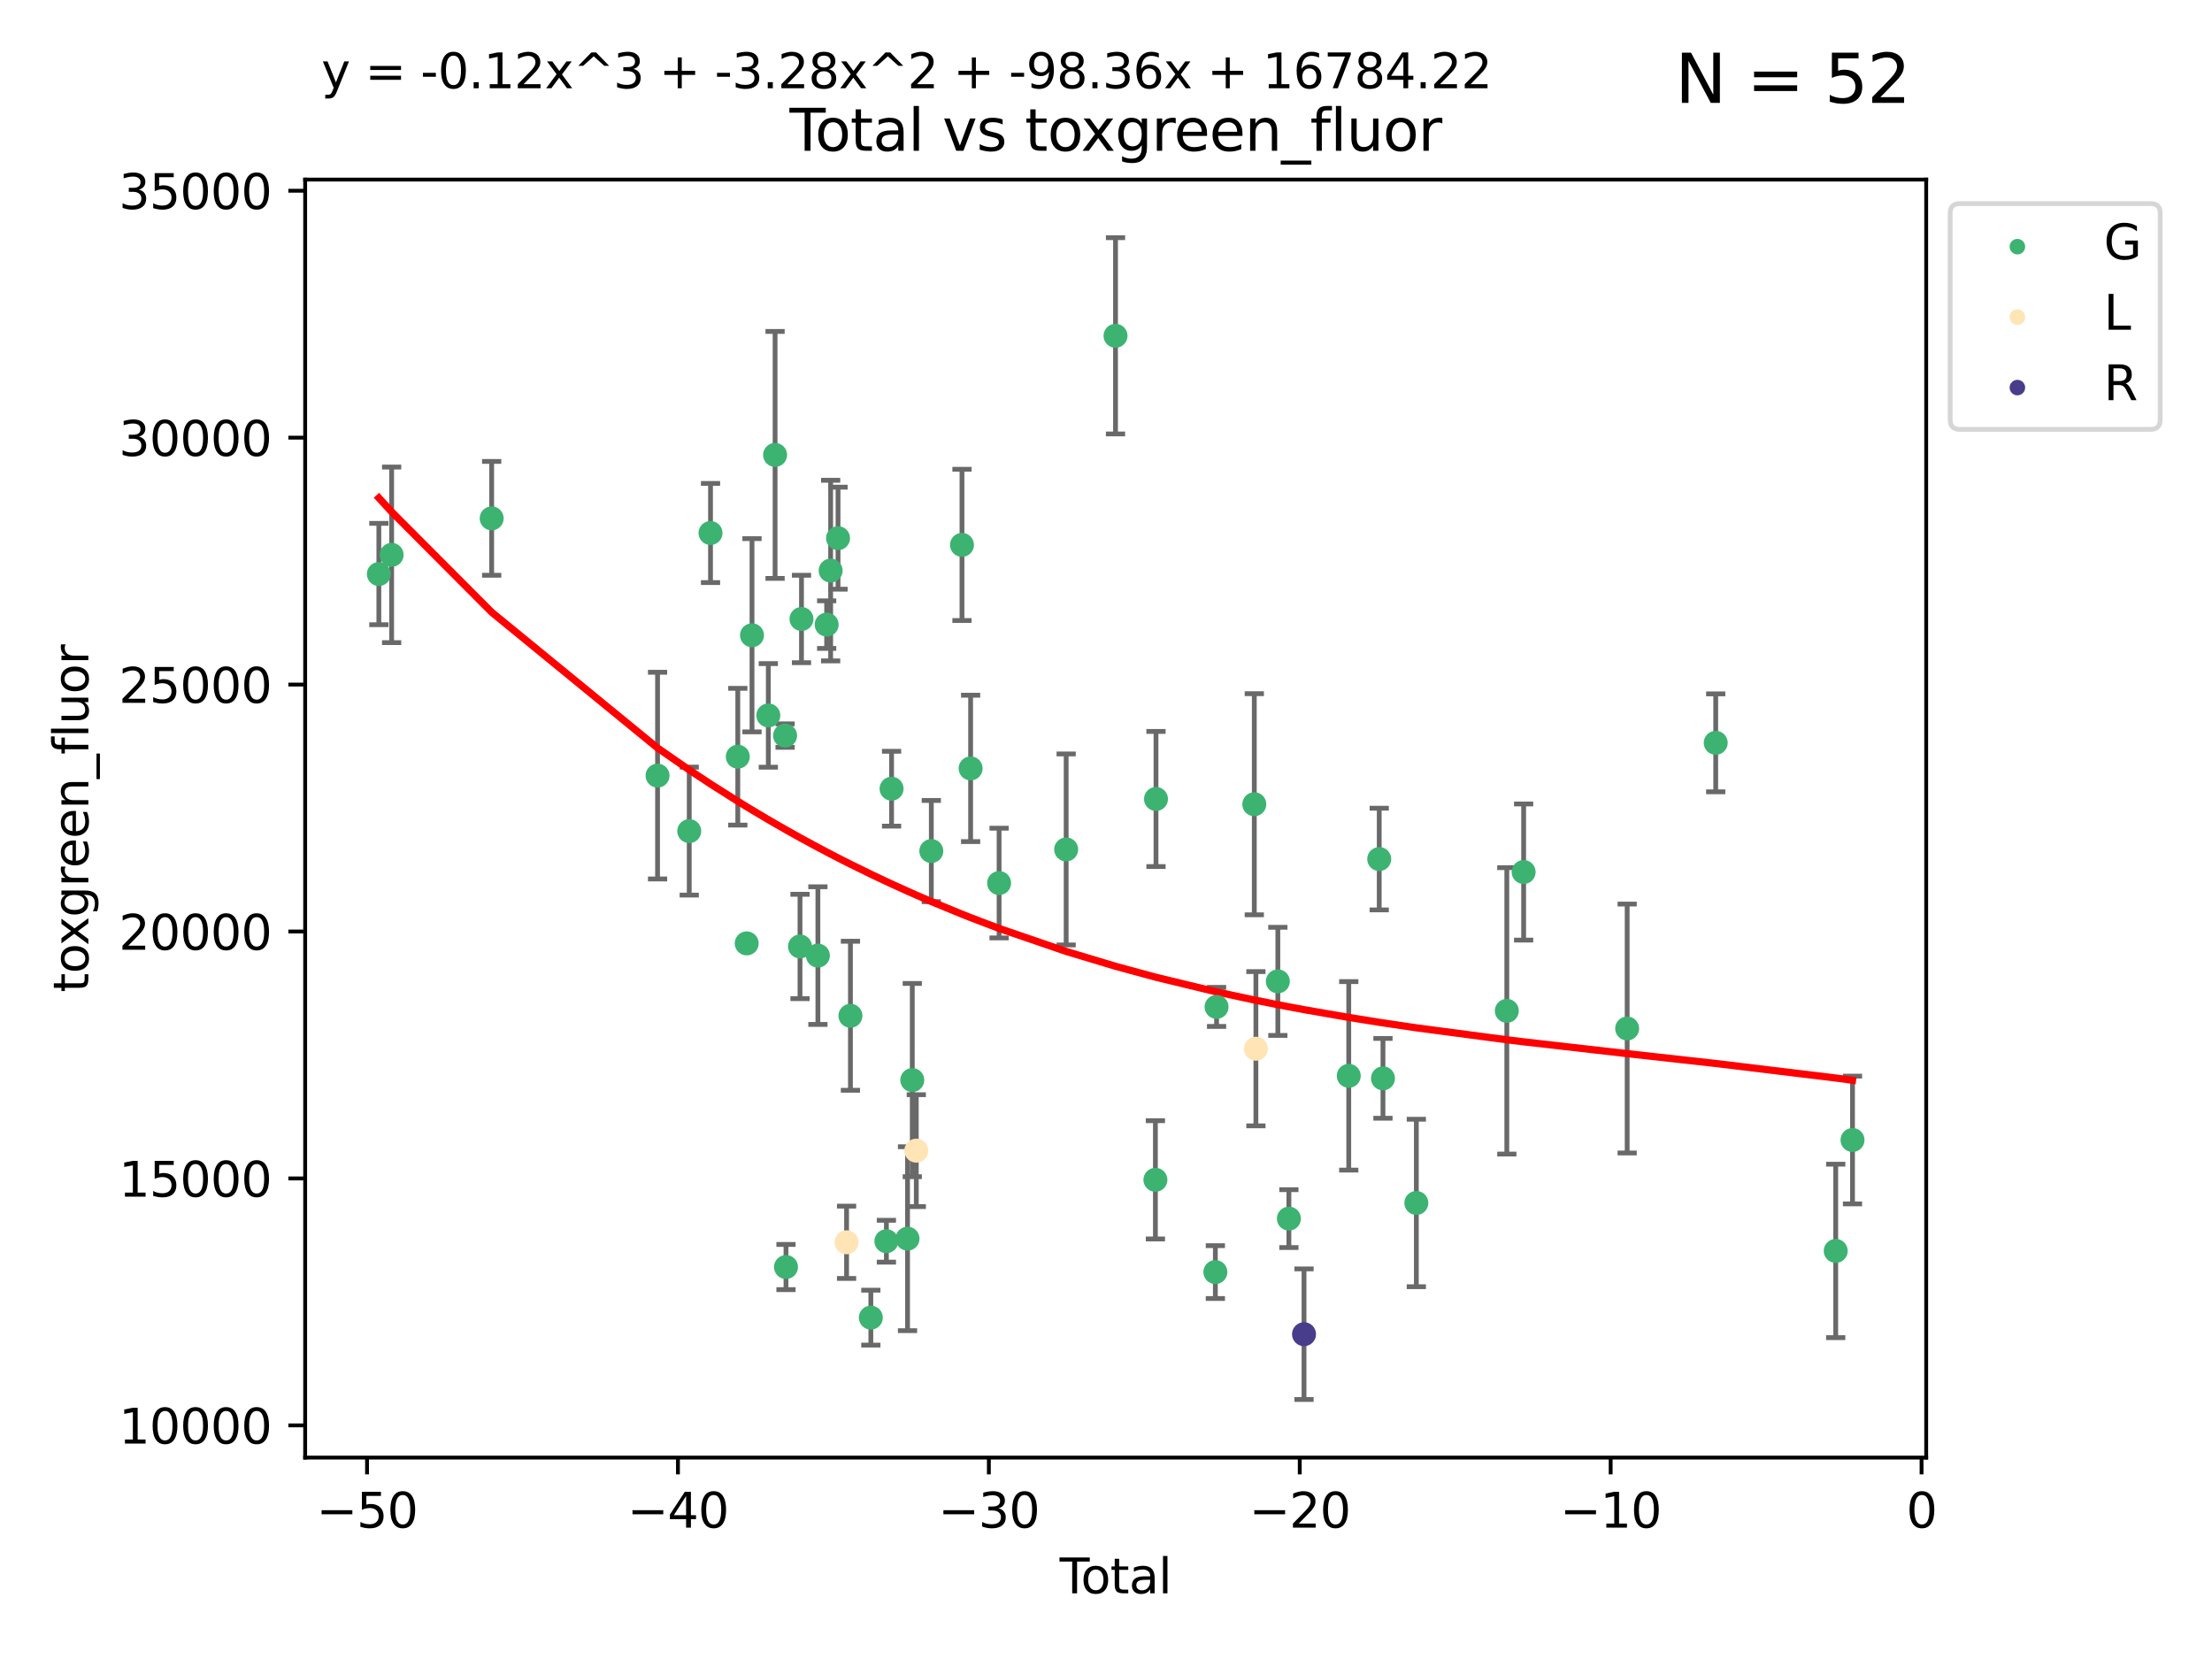 <?xml version="1.0" encoding="utf-8" standalone="no"?>
<!DOCTYPE svg PUBLIC "-//W3C//DTD SVG 1.1//EN"
  "http://www.w3.org/Graphics/SVG/1.1/DTD/svg11.dtd">
<svg xmlns:xlink="http://www.w3.org/1999/xlink" width="460.8pt" height="345.6pt" viewBox="0 0 460.8 345.6" xmlns="http://www.w3.org/2000/svg" version="1.1">
 <defs>
  <style type="text/css">*{stroke-linejoin: round; stroke-linecap: butt}</style>
 </defs>
 <g id="figure_1">
  <g id="patch_1">
   <path d="M 0 345.6 
L 460.8 345.6 
L 460.8 0 
L 0 0 
z
" style="fill: #ffffff"/>
  </g>
  <g id="axes_1">
   <g id="patch_2">
    <path d="M 63.571 303.64 
L 401.26 303.64 
L 401.26 37.411 
L 63.571 37.411 
z
" style="fill: #ffffff"/>
   </g>
   <g id="PathCollection_1">
    <defs>
     <path id="mcf2a136525" d="M 0 1.118 
C 0.297 1.118 0.581 1 0.791 0.791 
C 1 0.581 1.118 0.297 1.118 0 
C 1.118 -0.297 1 -0.581 0.791 -0.791 
C 0.581 -1 0.297 -1.118 0 -1.118 
C -0.297 -1.118 -0.581 -1 -0.791 -0.791 
C -1 -0.581 -1.118 -0.297 -1.118 0 
C -1.118 0.297 -1 0.581 -0.791 0.791 
C -0.581 1 -0.297 1.118 0 1.118 
z
" style="stroke: #3cb371"/>
    </defs>
    <g clip-path="url(#paa5bc986c0)">
     <use xlink:href="#mcf2a136525" x="78.921" y="119.581" style="fill: #3cb371; stroke: #3cb371"/>
     <use xlink:href="#mcf2a136525" x="81.585" y="115.586" style="fill: #3cb371; stroke: #3cb371"/>
     <use xlink:href="#mcf2a136525" x="102.426" y="107.983" style="fill: #3cb371; stroke: #3cb371"/>
     <use xlink:href="#mcf2a136525" x="136.981" y="161.575" style="fill: #3cb371; stroke: #3cb371"/>
     <use xlink:href="#mcf2a136525" x="143.58" y="173.135" style="fill: #3cb371; stroke: #3cb371"/>
     <use xlink:href="#mcf2a136525" x="148.013" y="111.033" style="fill: #3cb371; stroke: #3cb371"/>
     <use xlink:href="#mcf2a136525" x="153.697" y="157.634" style="fill: #3cb371; stroke: #3cb371"/>
     <use xlink:href="#mcf2a136525" x="155.551" y="196.525" style="fill: #3cb371; stroke: #3cb371"/>
     <use xlink:href="#mcf2a136525" x="156.656" y="132.337" style="fill: #3cb371; stroke: #3cb371"/>
     <use xlink:href="#mcf2a136525" x="160.055" y="149.032" style="fill: #3cb371; stroke: #3cb371"/>
     <use xlink:href="#mcf2a136525" x="161.465" y="94.768" style="fill: #3cb371; stroke: #3cb371"/>
     <use xlink:href="#mcf2a136525" x="163.55" y="153.236" style="fill: #3cb371; stroke: #3cb371"/>
     <use xlink:href="#mcf2a136525" x="163.736" y="263.946" style="fill: #3cb371; stroke: #3cb371"/>
     <use xlink:href="#mcf2a136525" x="166.655" y="197.166" style="fill: #3cb371; stroke: #3cb371"/>
     <use xlink:href="#mcf2a136525" x="166.964" y="128.945" style="fill: #3cb371; stroke: #3cb371"/>
     <use xlink:href="#mcf2a136525" x="170.383" y="199.067" style="fill: #3cb371; stroke: #3cb371"/>
     <use xlink:href="#mcf2a136525" x="172.208" y="130.116" style="fill: #3cb371; stroke: #3cb371"/>
     <use xlink:href="#mcf2a136525" x="173.039" y="118.861" style="fill: #3cb371; stroke: #3cb371"/>
     <use xlink:href="#mcf2a136525" x="174.578" y="112.111" style="fill: #3cb371; stroke: #3cb371"/>
     <use xlink:href="#mcf2a136525" x="177.162" y="211.605" style="fill: #3cb371; stroke: #3cb371"/>
     <use xlink:href="#mcf2a136525" x="181.412" y="274.485" style="fill: #3cb371; stroke: #3cb371"/>
     <use xlink:href="#mcf2a136525" x="184.653" y="258.565" style="fill: #3cb371; stroke: #3cb371"/>
     <use xlink:href="#mcf2a136525" x="185.73" y="164.303" style="fill: #3cb371; stroke: #3cb371"/>
     <use xlink:href="#mcf2a136525" x="189.057" y="258.041" style="fill: #3cb371; stroke: #3cb371"/>
     <use xlink:href="#mcf2a136525" x="190.045" y="224.999" style="fill: #3cb371; stroke: #3cb371"/>
     <use xlink:href="#mcf2a136525" x="194.01" y="177.291" style="fill: #3cb371; stroke: #3cb371"/>
     <use xlink:href="#mcf2a136525" x="200.398" y="113.511" style="fill: #3cb371; stroke: #3cb371"/>
     <use xlink:href="#mcf2a136525" x="202.198" y="160.075" style="fill: #3cb371; stroke: #3cb371"/>
     <use xlink:href="#mcf2a136525" x="208.13" y="183.958" style="fill: #3cb371; stroke: #3cb371"/>
     <use xlink:href="#mcf2a136525" x="222.101" y="176.953" style="fill: #3cb371; stroke: #3cb371"/>
     <use xlink:href="#mcf2a136525" x="232.384" y="69.956" style="fill: #3cb371; stroke: #3cb371"/>
     <use xlink:href="#mcf2a136525" x="240.693" y="245.778" style="fill: #3cb371; stroke: #3cb371"/>
     <use xlink:href="#mcf2a136525" x="240.814" y="166.444" style="fill: #3cb371; stroke: #3cb371"/>
     <use xlink:href="#mcf2a136525" x="253.181" y="264.995" style="fill: #3cb371; stroke: #3cb371"/>
     <use xlink:href="#mcf2a136525" x="253.434" y="209.755" style="fill: #3cb371; stroke: #3cb371"/>
     <use xlink:href="#mcf2a136525" x="261.293" y="167.537" style="fill: #3cb371; stroke: #3cb371"/>
     <use xlink:href="#mcf2a136525" x="266.199" y="204.437" style="fill: #3cb371; stroke: #3cb371"/>
     <use xlink:href="#mcf2a136525" x="268.5" y="253.86" style="fill: #3cb371; stroke: #3cb371"/>
     <use xlink:href="#mcf2a136525" x="280.97" y="224.117" style="fill: #3cb371; stroke: #3cb371"/>
     <use xlink:href="#mcf2a136525" x="287.318" y="178.958" style="fill: #3cb371; stroke: #3cb371"/>
     <use xlink:href="#mcf2a136525" x="288.097" y="224.64" style="fill: #3cb371; stroke: #3cb371"/>
     <use xlink:href="#mcf2a136525" x="295.049" y="250.599" style="fill: #3cb371; stroke: #3cb371"/>
     <use xlink:href="#mcf2a136525" x="313.898" y="210.577" style="fill: #3cb371; stroke: #3cb371"/>
     <use xlink:href="#mcf2a136525" x="317.401" y="181.659" style="fill: #3cb371; stroke: #3cb371"/>
     <use xlink:href="#mcf2a136525" x="338.967" y="214.258" style="fill: #3cb371; stroke: #3cb371"/>
     <use xlink:href="#mcf2a136525" x="357.415" y="154.746" style="fill: #3cb371; stroke: #3cb371"/>
     <use xlink:href="#mcf2a136525" x="382.415" y="260.587" style="fill: #3cb371; stroke: #3cb371"/>
     <use xlink:href="#mcf2a136525" x="385.911" y="237.481" style="fill: #3cb371; stroke: #3cb371"/>
    </g>
   </g>
   <g id="PathCollection_2">
    <defs>
     <path id="m365d08a94b" d="M 0 1.118 
C 0.297 1.118 0.581 1 0.791 0.791 
C 1 0.581 1.118 0.297 1.118 0 
C 1.118 -0.297 1 -0.581 0.791 -0.791 
C 0.581 -1 0.297 -1.118 0 -1.118 
C -0.297 -1.118 -0.581 -1 -0.791 -0.791 
C -1 -0.581 -1.118 -0.297 -1.118 0 
C -1.118 0.297 -1 0.581 -0.791 0.791 
C -0.581 1 -0.297 1.118 0 1.118 
z
" style="stroke: #ffe4b5"/>
    </defs>
    <g clip-path="url(#paa5bc986c0)">
     <use xlink:href="#m365d08a94b" x="176.357" y="258.789" style="fill: #ffe4b5; stroke: #ffe4b5"/>
     <use xlink:href="#m365d08a94b" x="190.88" y="239.702" style="fill: #ffe4b5; stroke: #ffe4b5"/>
     <use xlink:href="#m365d08a94b" x="261.627" y="218.471" style="fill: #ffe4b5; stroke: #ffe4b5"/>
    </g>
   </g>
   <g id="PathCollection_3">
    <defs>
     <path id="m6b2709dcf2" d="M 0 1.118 
C 0.297 1.118 0.581 1 0.791 0.791 
C 1 0.581 1.118 0.297 1.118 0 
C 1.118 -0.297 1 -0.581 0.791 -0.791 
C 0.581 -1 0.297 -1.118 0 -1.118 
C -0.297 -1.118 -0.581 -1 -0.791 -0.791 
C -1 -0.581 -1.118 -0.297 -1.118 0 
C -1.118 0.297 -1 0.581 -0.791 0.791 
C -0.581 1 -0.297 1.118 0 1.118 
z
" style="stroke: #483d8b"/>
    </defs>
    <g clip-path="url(#paa5bc986c0)">
     <use xlink:href="#m6b2709dcf2" x="271.652" y="277.937" style="fill: #483d8b; stroke: #483d8b"/>
    </g>
   </g>
   <g id="matplotlib.axis_1">
    <g id="xtick_1">
     <g id="line2d_1">
      <defs>
       <path id="m091ebaae40" d="M 0 0 
L 0 3.5 
" style="stroke: #000000; stroke-width: 0.8"/>
      </defs>
      <g>
       <use xlink:href="#m091ebaae40" x="76.462" y="303.64" style="stroke: #000000; stroke-width: 0.8"/>
      </g>
     </g>
     <g id="text_1">
      <!-- −50 -->
      <g transform="translate(65.909 318.238)scale(0.1 -0.1)">
       <defs>
        <path id="DejaVuSans-2212" d="M 678 2272 
L 4684 2272 
L 4684 1741 
L 678 1741 
L 678 2272 
z
" transform="scale(0.016)"/>
        <path id="DejaVuSans-35" d="M 691 4666 
L 3169 4666 
L 3169 4134 
L 1269 4134 
L 1269 2991 
Q 1406 3038 1543 3061 
Q 1681 3084 1819 3084 
Q 2600 3084 3056 2656 
Q 3513 2228 3513 1497 
Q 3513 744 3044 326 
Q 2575 -91 1722 -91 
Q 1428 -91 1123 -41 
Q 819 9 494 109 
L 494 744 
Q 775 591 1075 516 
Q 1375 441 1709 441 
Q 2250 441 2565 725 
Q 2881 1009 2881 1497 
Q 2881 1984 2565 2268 
Q 2250 2553 1709 2553 
Q 1456 2553 1204 2497 
Q 953 2441 691 2322 
L 691 4666 
z
" transform="scale(0.016)"/>
        <path id="DejaVuSans-30" d="M 2034 4250 
Q 1547 4250 1301 3770 
Q 1056 3291 1056 2328 
Q 1056 1369 1301 889 
Q 1547 409 2034 409 
Q 2525 409 2770 889 
Q 3016 1369 3016 2328 
Q 3016 3291 2770 3770 
Q 2525 4250 2034 4250 
z
M 2034 4750 
Q 2819 4750 3233 4129 
Q 3647 3509 3647 2328 
Q 3647 1150 3233 529 
Q 2819 -91 2034 -91 
Q 1250 -91 836 529 
Q 422 1150 422 2328 
Q 422 3509 836 4129 
Q 1250 4750 2034 4750 
z
" transform="scale(0.016)"/>
       </defs>
       <use xlink:href="#DejaVuSans-2212"/>
       <use xlink:href="#DejaVuSans-35" x="83.789"/>
       <use xlink:href="#DejaVuSans-30" x="147.412"/>
      </g>
     </g>
    </g>
    <g id="xtick_2">
     <g id="line2d_2">
      <g>
       <use xlink:href="#m091ebaae40" x="141.229" y="303.64" style="stroke: #000000; stroke-width: 0.8"/>
      </g>
     </g>
     <g id="text_2">
      <!-- −40 -->
      <g transform="translate(130.676 318.238)scale(0.1 -0.1)">
       <defs>
        <path id="DejaVuSans-34" d="M 2419 4116 
L 825 1625 
L 2419 1625 
L 2419 4116 
z
M 2253 4666 
L 3047 4666 
L 3047 1625 
L 3713 1625 
L 3713 1100 
L 3047 1100 
L 3047 0 
L 2419 0 
L 2419 1100 
L 313 1100 
L 313 1709 
L 2253 4666 
z
" transform="scale(0.016)"/>
       </defs>
       <use xlink:href="#DejaVuSans-2212"/>
       <use xlink:href="#DejaVuSans-34" x="83.789"/>
       <use xlink:href="#DejaVuSans-30" x="147.412"/>
      </g>
     </g>
    </g>
    <g id="xtick_3">
     <g id="line2d_3">
      <g>
       <use xlink:href="#m091ebaae40" x="205.996" y="303.64" style="stroke: #000000; stroke-width: 0.8"/>
      </g>
     </g>
     <g id="text_3">
      <!-- −30 -->
      <g transform="translate(195.444 318.238)scale(0.1 -0.1)">
       <defs>
        <path id="DejaVuSans-33" d="M 2597 2516 
Q 3050 2419 3304 2112 
Q 3559 1806 3559 1356 
Q 3559 666 3084 287 
Q 2609 -91 1734 -91 
Q 1441 -91 1130 -33 
Q 819 25 488 141 
L 488 750 
Q 750 597 1062 519 
Q 1375 441 1716 441 
Q 2309 441 2620 675 
Q 2931 909 2931 1356 
Q 2931 1769 2642 2001 
Q 2353 2234 1838 2234 
L 1294 2234 
L 1294 2753 
L 1863 2753 
Q 2328 2753 2575 2939 
Q 2822 3125 2822 3475 
Q 2822 3834 2567 4026 
Q 2313 4219 1838 4219 
Q 1578 4219 1281 4162 
Q 984 4106 628 3988 
L 628 4550 
Q 988 4650 1302 4700 
Q 1616 4750 1894 4750 
Q 2613 4750 3031 4423 
Q 3450 4097 3450 3541 
Q 3450 3153 3228 2886 
Q 3006 2619 2597 2516 
z
" transform="scale(0.016)"/>
       </defs>
       <use xlink:href="#DejaVuSans-2212"/>
       <use xlink:href="#DejaVuSans-33" x="83.789"/>
       <use xlink:href="#DejaVuSans-30" x="147.412"/>
      </g>
     </g>
    </g>
    <g id="xtick_4">
     <g id="line2d_4">
      <g>
       <use xlink:href="#m091ebaae40" x="270.763" y="303.64" style="stroke: #000000; stroke-width: 0.8"/>
      </g>
     </g>
     <g id="text_4">
      <!-- −20 -->
      <g transform="translate(260.211 318.238)scale(0.1 -0.1)">
       <defs>
        <path id="DejaVuSans-32" d="M 1228 531 
L 3431 531 
L 3431 0 
L 469 0 
L 469 531 
Q 828 903 1448 1529 
Q 2069 2156 2228 2338 
Q 2531 2678 2651 2914 
Q 2772 3150 2772 3378 
Q 2772 3750 2511 3984 
Q 2250 4219 1831 4219 
Q 1534 4219 1204 4116 
Q 875 4013 500 3803 
L 500 4441 
Q 881 4594 1212 4672 
Q 1544 4750 1819 4750 
Q 2544 4750 2975 4387 
Q 3406 4025 3406 3419 
Q 3406 3131 3298 2873 
Q 3191 2616 2906 2266 
Q 2828 2175 2409 1742 
Q 1991 1309 1228 531 
z
" transform="scale(0.016)"/>
       </defs>
       <use xlink:href="#DejaVuSans-2212"/>
       <use xlink:href="#DejaVuSans-32" x="83.789"/>
       <use xlink:href="#DejaVuSans-30" x="147.412"/>
      </g>
     </g>
    </g>
    <g id="xtick_5">
     <g id="line2d_5">
      <g>
       <use xlink:href="#m091ebaae40" x="335.531" y="303.64" style="stroke: #000000; stroke-width: 0.8"/>
      </g>
     </g>
     <g id="text_5">
      <!-- −10 -->
      <g transform="translate(324.978 318.238)scale(0.1 -0.1)">
       <defs>
        <path id="DejaVuSans-31" d="M 794 531 
L 1825 531 
L 1825 4091 
L 703 3866 
L 703 4441 
L 1819 4666 
L 2450 4666 
L 2450 531 
L 3481 531 
L 3481 0 
L 794 0 
L 794 531 
z
" transform="scale(0.016)"/>
       </defs>
       <use xlink:href="#DejaVuSans-2212"/>
       <use xlink:href="#DejaVuSans-31" x="83.789"/>
       <use xlink:href="#DejaVuSans-30" x="147.412"/>
      </g>
     </g>
    </g>
    <g id="xtick_6">
     <g id="line2d_6">
      <g>
       <use xlink:href="#m091ebaae40" x="400.298" y="303.64" style="stroke: #000000; stroke-width: 0.8"/>
      </g>
     </g>
     <g id="text_6">
      <!-- 0 -->
      <g transform="translate(397.117 318.238)scale(0.1 -0.1)">
       <use xlink:href="#DejaVuSans-30"/>
      </g>
     </g>
    </g>
    <g id="text_7">
     <!-- Total -->
     <g transform="translate(220.739 331.917)scale(0.1 -0.1)">
      <defs>
       <path id="DejaVuSans-54" d="M -19 4666 
L 3928 4666 
L 3928 4134 
L 2272 4134 
L 2272 0 
L 1638 0 
L 1638 4134 
L -19 4134 
L -19 4666 
z
" transform="scale(0.016)"/>
       <path id="DejaVuSans-6f" d="M 1959 3097 
Q 1497 3097 1228 2736 
Q 959 2375 959 1747 
Q 959 1119 1226 758 
Q 1494 397 1959 397 
Q 2419 397 2687 759 
Q 2956 1122 2956 1747 
Q 2956 2369 2687 2733 
Q 2419 3097 1959 3097 
z
M 1959 3584 
Q 2709 3584 3137 3096 
Q 3566 2609 3566 1747 
Q 3566 888 3137 398 
Q 2709 -91 1959 -91 
Q 1206 -91 779 398 
Q 353 888 353 1747 
Q 353 2609 779 3096 
Q 1206 3584 1959 3584 
z
" transform="scale(0.016)"/>
       <path id="DejaVuSans-74" d="M 1172 4494 
L 1172 3500 
L 2356 3500 
L 2356 3053 
L 1172 3053 
L 1172 1153 
Q 1172 725 1289 603 
Q 1406 481 1766 481 
L 2356 481 
L 2356 0 
L 1766 0 
Q 1100 0 847 248 
Q 594 497 594 1153 
L 594 3053 
L 172 3053 
L 172 3500 
L 594 3500 
L 594 4494 
L 1172 4494 
z
" transform="scale(0.016)"/>
       <path id="DejaVuSans-61" d="M 2194 1759 
Q 1497 1759 1228 1600 
Q 959 1441 959 1056 
Q 959 750 1161 570 
Q 1363 391 1709 391 
Q 2188 391 2477 730 
Q 2766 1069 2766 1631 
L 2766 1759 
L 2194 1759 
z
M 3341 1997 
L 3341 0 
L 2766 0 
L 2766 531 
Q 2569 213 2275 61 
Q 1981 -91 1556 -91 
Q 1019 -91 701 211 
Q 384 513 384 1019 
Q 384 1609 779 1909 
Q 1175 2209 1959 2209 
L 2766 2209 
L 2766 2266 
Q 2766 2663 2505 2880 
Q 2244 3097 1772 3097 
Q 1472 3097 1187 3025 
Q 903 2953 641 2809 
L 641 3341 
Q 956 3463 1253 3523 
Q 1550 3584 1831 3584 
Q 2591 3584 2966 3190 
Q 3341 2797 3341 1997 
z
" transform="scale(0.016)"/>
       <path id="DejaVuSans-6c" d="M 603 4863 
L 1178 4863 
L 1178 0 
L 603 0 
L 603 4863 
z
" transform="scale(0.016)"/>
      </defs>
      <use xlink:href="#DejaVuSans-54"/>
      <use xlink:href="#DejaVuSans-6f" x="44.084"/>
      <use xlink:href="#DejaVuSans-74" x="105.266"/>
      <use xlink:href="#DejaVuSans-61" x="144.475"/>
      <use xlink:href="#DejaVuSans-6c" x="205.754"/>
     </g>
    </g>
   </g>
   <g id="matplotlib.axis_2">
    <g id="ytick_1">
     <g id="line2d_7">
      <defs>
       <path id="m4809931b0b" d="M 0 0 
L -3.5 0 
" style="stroke: #000000; stroke-width: 0.8"/>
      </defs>
      <g>
       <use xlink:href="#m4809931b0b" x="63.571" y="296.929" style="stroke: #000000; stroke-width: 0.8"/>
      </g>
     </g>
     <g id="text_8">
      <!-- 10000 -->
      <g transform="translate(24.759 300.728)scale(0.1 -0.1)">
       <use xlink:href="#DejaVuSans-31"/>
       <use xlink:href="#DejaVuSans-30" x="63.623"/>
       <use xlink:href="#DejaVuSans-30" x="127.246"/>
       <use xlink:href="#DejaVuSans-30" x="190.869"/>
       <use xlink:href="#DejaVuSans-30" x="254.492"/>
      </g>
     </g>
    </g>
    <g id="ytick_2">
     <g id="line2d_8">
      <g>
       <use xlink:href="#m4809931b0b" x="63.571" y="245.49" style="stroke: #000000; stroke-width: 0.8"/>
      </g>
     </g>
     <g id="text_9">
      <!-- 15000 -->
      <g transform="translate(24.759 249.289)scale(0.1 -0.1)">
       <use xlink:href="#DejaVuSans-31"/>
       <use xlink:href="#DejaVuSans-35" x="63.623"/>
       <use xlink:href="#DejaVuSans-30" x="127.246"/>
       <use xlink:href="#DejaVuSans-30" x="190.869"/>
       <use xlink:href="#DejaVuSans-30" x="254.492"/>
      </g>
     </g>
    </g>
    <g id="ytick_3">
     <g id="line2d_9">
      <g>
       <use xlink:href="#m4809931b0b" x="63.571" y="194.051" style="stroke: #000000; stroke-width: 0.8"/>
      </g>
     </g>
     <g id="text_10">
      <!-- 20000 -->
      <g transform="translate(24.759 197.85)scale(0.1 -0.1)">
       <use xlink:href="#DejaVuSans-32"/>
       <use xlink:href="#DejaVuSans-30" x="63.623"/>
       <use xlink:href="#DejaVuSans-30" x="127.246"/>
       <use xlink:href="#DejaVuSans-30" x="190.869"/>
       <use xlink:href="#DejaVuSans-30" x="254.492"/>
      </g>
     </g>
    </g>
    <g id="ytick_4">
     <g id="line2d_10">
      <g>
       <use xlink:href="#m4809931b0b" x="63.571" y="142.612" style="stroke: #000000; stroke-width: 0.8"/>
      </g>
     </g>
     <g id="text_11">
      <!-- 25000 -->
      <g transform="translate(24.759 146.411)scale(0.1 -0.1)">
       <use xlink:href="#DejaVuSans-32"/>
       <use xlink:href="#DejaVuSans-35" x="63.623"/>
       <use xlink:href="#DejaVuSans-30" x="127.246"/>
       <use xlink:href="#DejaVuSans-30" x="190.869"/>
       <use xlink:href="#DejaVuSans-30" x="254.492"/>
      </g>
     </g>
    </g>
    <g id="ytick_5">
     <g id="line2d_11">
      <g>
       <use xlink:href="#m4809931b0b" x="63.571" y="91.172" style="stroke: #000000; stroke-width: 0.8"/>
      </g>
     </g>
     <g id="text_12">
      <!-- 30000 -->
      <g transform="translate(24.759 94.972)scale(0.1 -0.1)">
       <use xlink:href="#DejaVuSans-33"/>
       <use xlink:href="#DejaVuSans-30" x="63.623"/>
       <use xlink:href="#DejaVuSans-30" x="127.246"/>
       <use xlink:href="#DejaVuSans-30" x="190.869"/>
       <use xlink:href="#DejaVuSans-30" x="254.492"/>
      </g>
     </g>
    </g>
    <g id="ytick_6">
     <g id="line2d_12">
      <g>
       <use xlink:href="#m4809931b0b" x="63.571" y="39.733" style="stroke: #000000; stroke-width: 0.8"/>
      </g>
     </g>
     <g id="text_13">
      <!-- 35000 -->
      <g transform="translate(24.759 43.533)scale(0.1 -0.1)">
       <use xlink:href="#DejaVuSans-33"/>
       <use xlink:href="#DejaVuSans-35" x="63.623"/>
       <use xlink:href="#DejaVuSans-30" x="127.246"/>
       <use xlink:href="#DejaVuSans-30" x="190.869"/>
       <use xlink:href="#DejaVuSans-30" x="254.492"/>
      </g>
     </g>
    </g>
    <g id="text_14">
     <!-- toxgreen_fluor -->
     <g transform="translate(18.401 206.72)rotate(-90)scale(0.1 -0.1)">
      <defs>
       <path id="DejaVuSans-78" d="M 3513 3500 
L 2247 1797 
L 3578 0 
L 2900 0 
L 1881 1375 
L 863 0 
L 184 0 
L 1544 1831 
L 300 3500 
L 978 3500 
L 1906 2253 
L 2834 3500 
L 3513 3500 
z
" transform="scale(0.016)"/>
       <path id="DejaVuSans-67" d="M 2906 1791 
Q 2906 2416 2648 2759 
Q 2391 3103 1925 3103 
Q 1463 3103 1205 2759 
Q 947 2416 947 1791 
Q 947 1169 1205 825 
Q 1463 481 1925 481 
Q 2391 481 2648 825 
Q 2906 1169 2906 1791 
z
M 3481 434 
Q 3481 -459 3084 -895 
Q 2688 -1331 1869 -1331 
Q 1566 -1331 1297 -1286 
Q 1028 -1241 775 -1147 
L 775 -588 
Q 1028 -725 1275 -790 
Q 1522 -856 1778 -856 
Q 2344 -856 2625 -561 
Q 2906 -266 2906 331 
L 2906 616 
Q 2728 306 2450 153 
Q 2172 0 1784 0 
Q 1141 0 747 490 
Q 353 981 353 1791 
Q 353 2603 747 3093 
Q 1141 3584 1784 3584 
Q 2172 3584 2450 3431 
Q 2728 3278 2906 2969 
L 2906 3500 
L 3481 3500 
L 3481 434 
z
" transform="scale(0.016)"/>
       <path id="DejaVuSans-72" d="M 2631 2963 
Q 2534 3019 2420 3045 
Q 2306 3072 2169 3072 
Q 1681 3072 1420 2755 
Q 1159 2438 1159 1844 
L 1159 0 
L 581 0 
L 581 3500 
L 1159 3500 
L 1159 2956 
Q 1341 3275 1631 3429 
Q 1922 3584 2338 3584 
Q 2397 3584 2469 3576 
Q 2541 3569 2628 3553 
L 2631 2963 
z
" transform="scale(0.016)"/>
       <path id="DejaVuSans-65" d="M 3597 1894 
L 3597 1613 
L 953 1613 
Q 991 1019 1311 708 
Q 1631 397 2203 397 
Q 2534 397 2845 478 
Q 3156 559 3463 722 
L 3463 178 
Q 3153 47 2828 -22 
Q 2503 -91 2169 -91 
Q 1331 -91 842 396 
Q 353 884 353 1716 
Q 353 2575 817 3079 
Q 1281 3584 2069 3584 
Q 2775 3584 3186 3129 
Q 3597 2675 3597 1894 
z
M 3022 2063 
Q 3016 2534 2758 2815 
Q 2500 3097 2075 3097 
Q 1594 3097 1305 2825 
Q 1016 2553 972 2059 
L 3022 2063 
z
" transform="scale(0.016)"/>
       <path id="DejaVuSans-6e" d="M 3513 2113 
L 3513 0 
L 2938 0 
L 2938 2094 
Q 2938 2591 2744 2837 
Q 2550 3084 2163 3084 
Q 1697 3084 1428 2787 
Q 1159 2491 1159 1978 
L 1159 0 
L 581 0 
L 581 3500 
L 1159 3500 
L 1159 2956 
Q 1366 3272 1645 3428 
Q 1925 3584 2291 3584 
Q 2894 3584 3203 3211 
Q 3513 2838 3513 2113 
z
" transform="scale(0.016)"/>
       <path id="DejaVuSans-5f" d="M 3263 -1063 
L 3263 -1509 
L -63 -1509 
L -63 -1063 
L 3263 -1063 
z
" transform="scale(0.016)"/>
       <path id="DejaVuSans-66" d="M 2375 4863 
L 2375 4384 
L 1825 4384 
Q 1516 4384 1395 4259 
Q 1275 4134 1275 3809 
L 1275 3500 
L 2222 3500 
L 2222 3053 
L 1275 3053 
L 1275 0 
L 697 0 
L 697 3053 
L 147 3053 
L 147 3500 
L 697 3500 
L 697 3744 
Q 697 4328 969 4595 
Q 1241 4863 1831 4863 
L 2375 4863 
z
" transform="scale(0.016)"/>
       <path id="DejaVuSans-75" d="M 544 1381 
L 544 3500 
L 1119 3500 
L 1119 1403 
Q 1119 906 1312 657 
Q 1506 409 1894 409 
Q 2359 409 2629 706 
Q 2900 1003 2900 1516 
L 2900 3500 
L 3475 3500 
L 3475 0 
L 2900 0 
L 2900 538 
Q 2691 219 2414 64 
Q 2138 -91 1772 -91 
Q 1169 -91 856 284 
Q 544 659 544 1381 
z
M 1991 3584 
L 1991 3584 
z
" transform="scale(0.016)"/>
      </defs>
      <use xlink:href="#DejaVuSans-74"/>
      <use xlink:href="#DejaVuSans-6f" x="39.209"/>
      <use xlink:href="#DejaVuSans-78" x="97.266"/>
      <use xlink:href="#DejaVuSans-67" x="156.445"/>
      <use xlink:href="#DejaVuSans-72" x="219.922"/>
      <use xlink:href="#DejaVuSans-65" x="258.785"/>
      <use xlink:href="#DejaVuSans-65" x="320.309"/>
      <use xlink:href="#DejaVuSans-6e" x="381.832"/>
      <use xlink:href="#DejaVuSans-5f" x="445.211"/>
      <use xlink:href="#DejaVuSans-66" x="495.211"/>
      <use xlink:href="#DejaVuSans-6c" x="530.416"/>
      <use xlink:href="#DejaVuSans-75" x="558.199"/>
      <use xlink:href="#DejaVuSans-6f" x="621.578"/>
      <use xlink:href="#DejaVuSans-72" x="682.76"/>
     </g>
    </g>
   </g>
   <g id="LineCollection_1">
    <path d="M 78.921 130.138 
L 78.921 109.025 
" clip-path="url(#paa5bc986c0)" style="fill: none; stroke: #696969"/>
    <path d="M 81.585 133.874 
L 81.585 97.297 
" clip-path="url(#paa5bc986c0)" style="fill: none; stroke: #696969"/>
    <path d="M 102.426 119.842 
L 102.426 96.125 
" clip-path="url(#paa5bc986c0)" style="fill: none; stroke: #696969"/>
    <path d="M 136.981 183.105 
L 136.981 140.044 
" clip-path="url(#paa5bc986c0)" style="fill: none; stroke: #696969"/>
    <path d="M 143.58 186.465 
L 143.58 159.806 
" clip-path="url(#paa5bc986c0)" style="fill: none; stroke: #696969"/>
    <path d="M 148.013 121.364 
L 148.013 100.703 
" clip-path="url(#paa5bc986c0)" style="fill: none; stroke: #696969"/>
    <path d="M 153.697 171.876 
L 153.697 143.391 
" clip-path="url(#paa5bc986c0)" style="fill: none; stroke: #696969"/>
    <path d="M 155.551 197.295 
L 155.551 195.755 
" clip-path="url(#paa5bc986c0)" style="fill: none; stroke: #696969"/>
    <path d="M 156.656 152.466 
L 156.656 112.209 
" clip-path="url(#paa5bc986c0)" style="fill: none; stroke: #696969"/>
    <path d="M 160.055 159.824 
L 160.055 138.24 
" clip-path="url(#paa5bc986c0)" style="fill: none; stroke: #696969"/>
    <path d="M 161.465 120.49 
L 161.465 69.045 
" clip-path="url(#paa5bc986c0)" style="fill: none; stroke: #696969"/>
    <path d="M 163.55 155.681 
L 163.55 150.79 
" clip-path="url(#paa5bc986c0)" style="fill: none; stroke: #696969"/>
    <path d="M 163.736 268.651 
L 163.736 259.241 
" clip-path="url(#paa5bc986c0)" style="fill: none; stroke: #696969"/>
    <path d="M 166.655 208.035 
L 166.655 186.297 
" clip-path="url(#paa5bc986c0)" style="fill: none; stroke: #696969"/>
    <path d="M 166.964 138.051 
L 166.964 119.838 
" clip-path="url(#paa5bc986c0)" style="fill: none; stroke: #696969"/>
    <path d="M 170.383 213.404 
L 170.383 184.73 
" clip-path="url(#paa5bc986c0)" style="fill: none; stroke: #696969"/>
    <path d="M 172.208 135.072 
L 172.208 125.161 
" clip-path="url(#paa5bc986c0)" style="fill: none; stroke: #696969"/>
    <path d="M 173.039 137.674 
L 173.039 100.047 
" clip-path="url(#paa5bc986c0)" style="fill: none; stroke: #696969"/>
    <path d="M 174.578 122.736 
L 174.578 101.486 
" clip-path="url(#paa5bc986c0)" style="fill: none; stroke: #696969"/>
    <path d="M 177.162 227.129 
L 177.162 196.081 
" clip-path="url(#paa5bc986c0)" style="fill: none; stroke: #696969"/>
    <path d="M 181.412 280.206 
L 181.412 268.765 
" clip-path="url(#paa5bc986c0)" style="fill: none; stroke: #696969"/>
    <path d="M 184.653 262.925 
L 184.653 254.206 
" clip-path="url(#paa5bc986c0)" style="fill: none; stroke: #696969"/>
    <path d="M 185.73 172.099 
L 185.73 156.507 
" clip-path="url(#paa5bc986c0)" style="fill: none; stroke: #696969"/>
    <path d="M 189.057 277.196 
L 189.057 238.886 
" clip-path="url(#paa5bc986c0)" style="fill: none; stroke: #696969"/>
    <path d="M 190.045 245.123 
L 190.045 204.874 
" clip-path="url(#paa5bc986c0)" style="fill: none; stroke: #696969"/>
    <path d="M 194.01 187.834 
L 194.01 166.748 
" clip-path="url(#paa5bc986c0)" style="fill: none; stroke: #696969"/>
    <path d="M 200.398 129.261 
L 200.398 97.761 
" clip-path="url(#paa5bc986c0)" style="fill: none; stroke: #696969"/>
    <path d="M 202.198 175.323 
L 202.198 144.826 
" clip-path="url(#paa5bc986c0)" style="fill: none; stroke: #696969"/>
    <path d="M 208.13 195.386 
L 208.13 172.531 
" clip-path="url(#paa5bc986c0)" style="fill: none; stroke: #696969"/>
    <path d="M 222.101 196.846 
L 222.101 157.06 
" clip-path="url(#paa5bc986c0)" style="fill: none; stroke: #696969"/>
    <path d="M 232.384 90.399 
L 232.384 49.513 
" clip-path="url(#paa5bc986c0)" style="fill: none; stroke: #696969"/>
    <path d="M 240.693 258.097 
L 240.693 233.46 
" clip-path="url(#paa5bc986c0)" style="fill: none; stroke: #696969"/>
    <path d="M 240.814 180.518 
L 240.814 152.37 
" clip-path="url(#paa5bc986c0)" style="fill: none; stroke: #696969"/>
    <path d="M 253.181 270.502 
L 253.181 259.488 
" clip-path="url(#paa5bc986c0)" style="fill: none; stroke: #696969"/>
    <path d="M 253.434 213.822 
L 253.434 205.688 
" clip-path="url(#paa5bc986c0)" style="fill: none; stroke: #696969"/>
    <path d="M 261.293 190.566 
L 261.293 144.507 
" clip-path="url(#paa5bc986c0)" style="fill: none; stroke: #696969"/>
    <path d="M 266.199 215.698 
L 266.199 193.177 
" clip-path="url(#paa5bc986c0)" style="fill: none; stroke: #696969"/>
    <path d="M 268.5 259.886 
L 268.5 247.833 
" clip-path="url(#paa5bc986c0)" style="fill: none; stroke: #696969"/>
    <path d="M 280.97 243.751 
L 280.97 204.483 
" clip-path="url(#paa5bc986c0)" style="fill: none; stroke: #696969"/>
    <path d="M 287.318 189.547 
L 287.318 168.368 
" clip-path="url(#paa5bc986c0)" style="fill: none; stroke: #696969"/>
    <path d="M 288.097 232.953 
L 288.097 216.327 
" clip-path="url(#paa5bc986c0)" style="fill: none; stroke: #696969"/>
    <path d="M 295.049 268.042 
L 295.049 233.157 
" clip-path="url(#paa5bc986c0)" style="fill: none; stroke: #696969"/>
    <path d="M 313.898 240.406 
L 313.898 180.749 
" clip-path="url(#paa5bc986c0)" style="fill: none; stroke: #696969"/>
    <path d="M 317.401 195.839 
L 317.401 167.479 
" clip-path="url(#paa5bc986c0)" style="fill: none; stroke: #696969"/>
    <path d="M 338.967 240.186 
L 338.967 188.33 
" clip-path="url(#paa5bc986c0)" style="fill: none; stroke: #696969"/>
    <path d="M 357.415 164.948 
L 357.415 144.544 
" clip-path="url(#paa5bc986c0)" style="fill: none; stroke: #696969"/>
    <path d="M 382.415 278.653 
L 382.415 242.522 
" clip-path="url(#paa5bc986c0)" style="fill: none; stroke: #696969"/>
    <path d="M 385.911 250.79 
L 385.911 224.172 
" clip-path="url(#paa5bc986c0)" style="fill: none; stroke: #696969"/>
   </g>
   <g id="line2d_13">
    <defs>
     <path id="m5c5cefefa5" d="M 2 0 
L -2 -0 
" style="stroke: #696969"/>
    </defs>
    <g clip-path="url(#paa5bc986c0)">
     <use xlink:href="#m5c5cefefa5" x="78.921" y="130.138" style="fill: #696969; stroke: #696969"/>
     <use xlink:href="#m5c5cefefa5" x="81.585" y="133.874" style="fill: #696969; stroke: #696969"/>
     <use xlink:href="#m5c5cefefa5" x="102.426" y="119.842" style="fill: #696969; stroke: #696969"/>
     <use xlink:href="#m5c5cefefa5" x="136.981" y="183.105" style="fill: #696969; stroke: #696969"/>
     <use xlink:href="#m5c5cefefa5" x="143.58" y="186.465" style="fill: #696969; stroke: #696969"/>
     <use xlink:href="#m5c5cefefa5" x="148.013" y="121.364" style="fill: #696969; stroke: #696969"/>
     <use xlink:href="#m5c5cefefa5" x="153.697" y="171.876" style="fill: #696969; stroke: #696969"/>
     <use xlink:href="#m5c5cefefa5" x="155.551" y="197.295" style="fill: #696969; stroke: #696969"/>
     <use xlink:href="#m5c5cefefa5" x="156.656" y="152.466" style="fill: #696969; stroke: #696969"/>
     <use xlink:href="#m5c5cefefa5" x="160.055" y="159.824" style="fill: #696969; stroke: #696969"/>
     <use xlink:href="#m5c5cefefa5" x="161.465" y="120.49" style="fill: #696969; stroke: #696969"/>
     <use xlink:href="#m5c5cefefa5" x="163.55" y="155.681" style="fill: #696969; stroke: #696969"/>
     <use xlink:href="#m5c5cefefa5" x="163.736" y="268.651" style="fill: #696969; stroke: #696969"/>
     <use xlink:href="#m5c5cefefa5" x="166.655" y="208.035" style="fill: #696969; stroke: #696969"/>
     <use xlink:href="#m5c5cefefa5" x="166.964" y="138.051" style="fill: #696969; stroke: #696969"/>
     <use xlink:href="#m5c5cefefa5" x="170.383" y="213.404" style="fill: #696969; stroke: #696969"/>
     <use xlink:href="#m5c5cefefa5" x="172.208" y="135.072" style="fill: #696969; stroke: #696969"/>
     <use xlink:href="#m5c5cefefa5" x="173.039" y="137.674" style="fill: #696969; stroke: #696969"/>
     <use xlink:href="#m5c5cefefa5" x="174.578" y="122.736" style="fill: #696969; stroke: #696969"/>
     <use xlink:href="#m5c5cefefa5" x="177.162" y="227.129" style="fill: #696969; stroke: #696969"/>
     <use xlink:href="#m5c5cefefa5" x="181.412" y="280.206" style="fill: #696969; stroke: #696969"/>
     <use xlink:href="#m5c5cefefa5" x="184.653" y="262.925" style="fill: #696969; stroke: #696969"/>
     <use xlink:href="#m5c5cefefa5" x="185.73" y="172.099" style="fill: #696969; stroke: #696969"/>
     <use xlink:href="#m5c5cefefa5" x="189.057" y="277.196" style="fill: #696969; stroke: #696969"/>
     <use xlink:href="#m5c5cefefa5" x="190.045" y="245.123" style="fill: #696969; stroke: #696969"/>
     <use xlink:href="#m5c5cefefa5" x="194.01" y="187.834" style="fill: #696969; stroke: #696969"/>
     <use xlink:href="#m5c5cefefa5" x="200.398" y="129.261" style="fill: #696969; stroke: #696969"/>
     <use xlink:href="#m5c5cefefa5" x="202.198" y="175.323" style="fill: #696969; stroke: #696969"/>
     <use xlink:href="#m5c5cefefa5" x="208.13" y="195.386" style="fill: #696969; stroke: #696969"/>
     <use xlink:href="#m5c5cefefa5" x="222.101" y="196.846" style="fill: #696969; stroke: #696969"/>
     <use xlink:href="#m5c5cefefa5" x="232.384" y="90.399" style="fill: #696969; stroke: #696969"/>
     <use xlink:href="#m5c5cefefa5" x="240.693" y="258.097" style="fill: #696969; stroke: #696969"/>
     <use xlink:href="#m5c5cefefa5" x="240.814" y="180.518" style="fill: #696969; stroke: #696969"/>
     <use xlink:href="#m5c5cefefa5" x="253.181" y="270.502" style="fill: #696969; stroke: #696969"/>
     <use xlink:href="#m5c5cefefa5" x="253.434" y="213.822" style="fill: #696969; stroke: #696969"/>
     <use xlink:href="#m5c5cefefa5" x="261.293" y="190.566" style="fill: #696969; stroke: #696969"/>
     <use xlink:href="#m5c5cefefa5" x="266.199" y="215.698" style="fill: #696969; stroke: #696969"/>
     <use xlink:href="#m5c5cefefa5" x="268.5" y="259.886" style="fill: #696969; stroke: #696969"/>
     <use xlink:href="#m5c5cefefa5" x="280.97" y="243.751" style="fill: #696969; stroke: #696969"/>
     <use xlink:href="#m5c5cefefa5" x="287.318" y="189.547" style="fill: #696969; stroke: #696969"/>
     <use xlink:href="#m5c5cefefa5" x="288.097" y="232.953" style="fill: #696969; stroke: #696969"/>
     <use xlink:href="#m5c5cefefa5" x="295.049" y="268.042" style="fill: #696969; stroke: #696969"/>
     <use xlink:href="#m5c5cefefa5" x="313.898" y="240.406" style="fill: #696969; stroke: #696969"/>
     <use xlink:href="#m5c5cefefa5" x="317.401" y="195.839" style="fill: #696969; stroke: #696969"/>
     <use xlink:href="#m5c5cefefa5" x="338.967" y="240.186" style="fill: #696969; stroke: #696969"/>
     <use xlink:href="#m5c5cefefa5" x="357.415" y="164.948" style="fill: #696969; stroke: #696969"/>
     <use xlink:href="#m5c5cefefa5" x="382.415" y="278.653" style="fill: #696969; stroke: #696969"/>
     <use xlink:href="#m5c5cefefa5" x="385.911" y="250.79" style="fill: #696969; stroke: #696969"/>
    </g>
   </g>
   <g id="line2d_14">
    <g clip-path="url(#paa5bc986c0)">
     <use xlink:href="#m5c5cefefa5" x="78.921" y="109.025" style="fill: #696969; stroke: #696969"/>
     <use xlink:href="#m5c5cefefa5" x="81.585" y="97.297" style="fill: #696969; stroke: #696969"/>
     <use xlink:href="#m5c5cefefa5" x="102.426" y="96.125" style="fill: #696969; stroke: #696969"/>
     <use xlink:href="#m5c5cefefa5" x="136.981" y="140.044" style="fill: #696969; stroke: #696969"/>
     <use xlink:href="#m5c5cefefa5" x="143.58" y="159.806" style="fill: #696969; stroke: #696969"/>
     <use xlink:href="#m5c5cefefa5" x="148.013" y="100.703" style="fill: #696969; stroke: #696969"/>
     <use xlink:href="#m5c5cefefa5" x="153.697" y="143.391" style="fill: #696969; stroke: #696969"/>
     <use xlink:href="#m5c5cefefa5" x="155.551" y="195.755" style="fill: #696969; stroke: #696969"/>
     <use xlink:href="#m5c5cefefa5" x="156.656" y="112.209" style="fill: #696969; stroke: #696969"/>
     <use xlink:href="#m5c5cefefa5" x="160.055" y="138.24" style="fill: #696969; stroke: #696969"/>
     <use xlink:href="#m5c5cefefa5" x="161.465" y="69.045" style="fill: #696969; stroke: #696969"/>
     <use xlink:href="#m5c5cefefa5" x="163.55" y="150.79" style="fill: #696969; stroke: #696969"/>
     <use xlink:href="#m5c5cefefa5" x="163.736" y="259.241" style="fill: #696969; stroke: #696969"/>
     <use xlink:href="#m5c5cefefa5" x="166.655" y="186.297" style="fill: #696969; stroke: #696969"/>
     <use xlink:href="#m5c5cefefa5" x="166.964" y="119.838" style="fill: #696969; stroke: #696969"/>
     <use xlink:href="#m5c5cefefa5" x="170.383" y="184.73" style="fill: #696969; stroke: #696969"/>
     <use xlink:href="#m5c5cefefa5" x="172.208" y="125.161" style="fill: #696969; stroke: #696969"/>
     <use xlink:href="#m5c5cefefa5" x="173.039" y="100.047" style="fill: #696969; stroke: #696969"/>
     <use xlink:href="#m5c5cefefa5" x="174.578" y="101.486" style="fill: #696969; stroke: #696969"/>
     <use xlink:href="#m5c5cefefa5" x="177.162" y="196.081" style="fill: #696969; stroke: #696969"/>
     <use xlink:href="#m5c5cefefa5" x="181.412" y="268.765" style="fill: #696969; stroke: #696969"/>
     <use xlink:href="#m5c5cefefa5" x="184.653" y="254.206" style="fill: #696969; stroke: #696969"/>
     <use xlink:href="#m5c5cefefa5" x="185.73" y="156.507" style="fill: #696969; stroke: #696969"/>
     <use xlink:href="#m5c5cefefa5" x="189.057" y="238.886" style="fill: #696969; stroke: #696969"/>
     <use xlink:href="#m5c5cefefa5" x="190.045" y="204.874" style="fill: #696969; stroke: #696969"/>
     <use xlink:href="#m5c5cefefa5" x="194.01" y="166.748" style="fill: #696969; stroke: #696969"/>
     <use xlink:href="#m5c5cefefa5" x="200.398" y="97.761" style="fill: #696969; stroke: #696969"/>
     <use xlink:href="#m5c5cefefa5" x="202.198" y="144.826" style="fill: #696969; stroke: #696969"/>
     <use xlink:href="#m5c5cefefa5" x="208.13" y="172.531" style="fill: #696969; stroke: #696969"/>
     <use xlink:href="#m5c5cefefa5" x="222.101" y="157.06" style="fill: #696969; stroke: #696969"/>
     <use xlink:href="#m5c5cefefa5" x="232.384" y="49.513" style="fill: #696969; stroke: #696969"/>
     <use xlink:href="#m5c5cefefa5" x="240.693" y="233.46" style="fill: #696969; stroke: #696969"/>
     <use xlink:href="#m5c5cefefa5" x="240.814" y="152.37" style="fill: #696969; stroke: #696969"/>
     <use xlink:href="#m5c5cefefa5" x="253.181" y="259.488" style="fill: #696969; stroke: #696969"/>
     <use xlink:href="#m5c5cefefa5" x="253.434" y="205.688" style="fill: #696969; stroke: #696969"/>
     <use xlink:href="#m5c5cefefa5" x="261.293" y="144.507" style="fill: #696969; stroke: #696969"/>
     <use xlink:href="#m5c5cefefa5" x="266.199" y="193.177" style="fill: #696969; stroke: #696969"/>
     <use xlink:href="#m5c5cefefa5" x="268.5" y="247.833" style="fill: #696969; stroke: #696969"/>
     <use xlink:href="#m5c5cefefa5" x="280.97" y="204.483" style="fill: #696969; stroke: #696969"/>
     <use xlink:href="#m5c5cefefa5" x="287.318" y="168.368" style="fill: #696969; stroke: #696969"/>
     <use xlink:href="#m5c5cefefa5" x="288.097" y="216.327" style="fill: #696969; stroke: #696969"/>
     <use xlink:href="#m5c5cefefa5" x="295.049" y="233.157" style="fill: #696969; stroke: #696969"/>
     <use xlink:href="#m5c5cefefa5" x="313.898" y="180.749" style="fill: #696969; stroke: #696969"/>
     <use xlink:href="#m5c5cefefa5" x="317.401" y="167.479" style="fill: #696969; stroke: #696969"/>
     <use xlink:href="#m5c5cefefa5" x="338.967" y="188.33" style="fill: #696969; stroke: #696969"/>
     <use xlink:href="#m5c5cefefa5" x="357.415" y="144.544" style="fill: #696969; stroke: #696969"/>
     <use xlink:href="#m5c5cefefa5" x="382.415" y="242.522" style="fill: #696969; stroke: #696969"/>
     <use xlink:href="#m5c5cefefa5" x="385.911" y="224.172" style="fill: #696969; stroke: #696969"/>
    </g>
   </g>
   <g id="LineCollection_2">
    <path d="M 176.357 266.321 
L 176.357 251.257 
" clip-path="url(#paa5bc986c0)" style="fill: none; stroke: #696969"/>
    <path d="M 190.88 251.357 
L 190.88 228.046 
" clip-path="url(#paa5bc986c0)" style="fill: none; stroke: #696969"/>
    <path d="M 261.627 234.536 
L 261.627 202.406 
" clip-path="url(#paa5bc986c0)" style="fill: none; stroke: #696969"/>
   </g>
   <g id="line2d_15">
    <g clip-path="url(#paa5bc986c0)">
     <use xlink:href="#m5c5cefefa5" x="176.357" y="266.321" style="fill: #696969; stroke: #696969"/>
     <use xlink:href="#m5c5cefefa5" x="190.88" y="251.357" style="fill: #696969; stroke: #696969"/>
     <use xlink:href="#m5c5cefefa5" x="261.627" y="234.536" style="fill: #696969; stroke: #696969"/>
    </g>
   </g>
   <g id="line2d_16">
    <g clip-path="url(#paa5bc986c0)">
     <use xlink:href="#m5c5cefefa5" x="176.357" y="251.257" style="fill: #696969; stroke: #696969"/>
     <use xlink:href="#m5c5cefefa5" x="190.88" y="228.046" style="fill: #696969; stroke: #696969"/>
     <use xlink:href="#m5c5cefefa5" x="261.627" y="202.406" style="fill: #696969; stroke: #696969"/>
    </g>
   </g>
   <g id="LineCollection_3">
    <path d="M 271.652 291.539 
L 271.652 264.335 
" clip-path="url(#paa5bc986c0)" style="fill: none; stroke: #696969"/>
   </g>
   <g id="line2d_17">
    <g clip-path="url(#paa5bc986c0)">
     <use xlink:href="#m5c5cefefa5" x="271.652" y="291.539" style="fill: #696969; stroke: #696969"/>
    </g>
   </g>
   <g id="line2d_18">
    <g clip-path="url(#paa5bc986c0)">
     <use xlink:href="#m5c5cefefa5" x="271.652" y="264.335" style="fill: #696969; stroke: #696969"/>
    </g>
   </g>
   <g id="line2d_19">
    <path d="M 78.921 103.728 
L 81.585 106.628 
L 102.426 127.537 
L 136.981 155.815 
L 143.58 160.387 
L 148.013 163.321 
L 153.697 166.924 
L 155.551 168.061 
L 156.656 168.73 
L 160.055 170.749 
L 161.465 171.569 
L 163.55 172.762 
L 163.736 172.867 
L 166.655 174.498 
L 166.964 174.668 
L 170.383 176.519 
L 172.208 177.484 
L 173.039 177.918 
L 174.578 178.713 
L 176.357 179.617 
L 177.162 180.021 
L 181.412 182.107 
L 184.653 183.641 
L 185.73 184.14 
L 189.057 185.651 
L 190.045 186.09 
L 190.88 186.458 
L 194.01 187.81 
L 200.398 190.443 
L 202.198 191.155 
L 208.13 193.41 
L 222.101 198.2 
L 232.384 201.295 
L 240.693 203.551 
L 240.814 203.583 
L 253.181 206.572 
L 253.434 206.629 
L 261.293 208.318 
L 261.627 208.386 
L 266.199 209.298 
L 268.5 209.74 
L 271.652 210.327 
L 280.97 211.948 
L 287.318 212.963 
L 288.097 213.083 
L 295.049 214.114 
L 313.898 216.605 
L 317.401 217.03 
L 338.967 219.493 
L 357.415 221.543 
L 382.415 224.571 
L 385.911 225.039 
" clip-path="url(#paa5bc986c0)" style="fill: none; stroke: #ff0000; stroke-width: 1.5; stroke-linecap: square"/>
   </g>
   <g id="line2d_20">
    <defs>
     <path id="md33e74a99c" d="M 0 2 
C 0.53 2 1.039 1.789 1.414 1.414 
C 1.789 1.039 2 0.53 2 0 
C 2 -0.53 1.789 -1.039 1.414 -1.414 
C 1.039 -1.789 0.53 -2 0 -2 
C -0.53 -2 -1.039 -1.789 -1.414 -1.414 
C -1.789 -1.039 -2 -0.53 -2 0 
C -2 0.53 -1.789 1.039 -1.414 1.414 
C -1.039 1.789 -0.53 2 0 2 
z
" style="stroke: #3cb371"/>
    </defs>
    <g clip-path="url(#paa5bc986c0)">
     <use xlink:href="#md33e74a99c" x="78.921" y="119.581" style="fill: #3cb371; stroke: #3cb371"/>
     <use xlink:href="#md33e74a99c" x="81.585" y="115.586" style="fill: #3cb371; stroke: #3cb371"/>
     <use xlink:href="#md33e74a99c" x="102.426" y="107.983" style="fill: #3cb371; stroke: #3cb371"/>
     <use xlink:href="#md33e74a99c" x="136.981" y="161.575" style="fill: #3cb371; stroke: #3cb371"/>
     <use xlink:href="#md33e74a99c" x="143.58" y="173.135" style="fill: #3cb371; stroke: #3cb371"/>
     <use xlink:href="#md33e74a99c" x="148.013" y="111.033" style="fill: #3cb371; stroke: #3cb371"/>
     <use xlink:href="#md33e74a99c" x="153.697" y="157.634" style="fill: #3cb371; stroke: #3cb371"/>
     <use xlink:href="#md33e74a99c" x="155.551" y="196.525" style="fill: #3cb371; stroke: #3cb371"/>
     <use xlink:href="#md33e74a99c" x="156.656" y="132.337" style="fill: #3cb371; stroke: #3cb371"/>
     <use xlink:href="#md33e74a99c" x="160.055" y="149.032" style="fill: #3cb371; stroke: #3cb371"/>
     <use xlink:href="#md33e74a99c" x="161.465" y="94.768" style="fill: #3cb371; stroke: #3cb371"/>
     <use xlink:href="#md33e74a99c" x="163.55" y="153.236" style="fill: #3cb371; stroke: #3cb371"/>
     <use xlink:href="#md33e74a99c" x="163.736" y="263.946" style="fill: #3cb371; stroke: #3cb371"/>
     <use xlink:href="#md33e74a99c" x="166.655" y="197.166" style="fill: #3cb371; stroke: #3cb371"/>
     <use xlink:href="#md33e74a99c" x="166.964" y="128.945" style="fill: #3cb371; stroke: #3cb371"/>
     <use xlink:href="#md33e74a99c" x="170.383" y="199.067" style="fill: #3cb371; stroke: #3cb371"/>
     <use xlink:href="#md33e74a99c" x="172.208" y="130.116" style="fill: #3cb371; stroke: #3cb371"/>
     <use xlink:href="#md33e74a99c" x="173.039" y="118.861" style="fill: #3cb371; stroke: #3cb371"/>
     <use xlink:href="#md33e74a99c" x="174.578" y="112.111" style="fill: #3cb371; stroke: #3cb371"/>
     <use xlink:href="#md33e74a99c" x="177.162" y="211.605" style="fill: #3cb371; stroke: #3cb371"/>
     <use xlink:href="#md33e74a99c" x="181.412" y="274.485" style="fill: #3cb371; stroke: #3cb371"/>
     <use xlink:href="#md33e74a99c" x="184.653" y="258.565" style="fill: #3cb371; stroke: #3cb371"/>
     <use xlink:href="#md33e74a99c" x="185.73" y="164.303" style="fill: #3cb371; stroke: #3cb371"/>
     <use xlink:href="#md33e74a99c" x="189.057" y="258.041" style="fill: #3cb371; stroke: #3cb371"/>
     <use xlink:href="#md33e74a99c" x="190.045" y="224.999" style="fill: #3cb371; stroke: #3cb371"/>
     <use xlink:href="#md33e74a99c" x="194.01" y="177.291" style="fill: #3cb371; stroke: #3cb371"/>
     <use xlink:href="#md33e74a99c" x="200.398" y="113.511" style="fill: #3cb371; stroke: #3cb371"/>
     <use xlink:href="#md33e74a99c" x="202.198" y="160.075" style="fill: #3cb371; stroke: #3cb371"/>
     <use xlink:href="#md33e74a99c" x="208.13" y="183.958" style="fill: #3cb371; stroke: #3cb371"/>
     <use xlink:href="#md33e74a99c" x="222.101" y="176.953" style="fill: #3cb371; stroke: #3cb371"/>
     <use xlink:href="#md33e74a99c" x="232.384" y="69.956" style="fill: #3cb371; stroke: #3cb371"/>
     <use xlink:href="#md33e74a99c" x="240.693" y="245.778" style="fill: #3cb371; stroke: #3cb371"/>
     <use xlink:href="#md33e74a99c" x="240.814" y="166.444" style="fill: #3cb371; stroke: #3cb371"/>
     <use xlink:href="#md33e74a99c" x="253.181" y="264.995" style="fill: #3cb371; stroke: #3cb371"/>
     <use xlink:href="#md33e74a99c" x="253.434" y="209.755" style="fill: #3cb371; stroke: #3cb371"/>
     <use xlink:href="#md33e74a99c" x="261.293" y="167.537" style="fill: #3cb371; stroke: #3cb371"/>
     <use xlink:href="#md33e74a99c" x="266.199" y="204.437" style="fill: #3cb371; stroke: #3cb371"/>
     <use xlink:href="#md33e74a99c" x="268.5" y="253.86" style="fill: #3cb371; stroke: #3cb371"/>
     <use xlink:href="#md33e74a99c" x="280.97" y="224.117" style="fill: #3cb371; stroke: #3cb371"/>
     <use xlink:href="#md33e74a99c" x="287.318" y="178.958" style="fill: #3cb371; stroke: #3cb371"/>
     <use xlink:href="#md33e74a99c" x="288.097" y="224.64" style="fill: #3cb371; stroke: #3cb371"/>
     <use xlink:href="#md33e74a99c" x="295.049" y="250.599" style="fill: #3cb371; stroke: #3cb371"/>
     <use xlink:href="#md33e74a99c" x="313.898" y="210.577" style="fill: #3cb371; stroke: #3cb371"/>
     <use xlink:href="#md33e74a99c" x="317.401" y="181.659" style="fill: #3cb371; stroke: #3cb371"/>
     <use xlink:href="#md33e74a99c" x="338.967" y="214.258" style="fill: #3cb371; stroke: #3cb371"/>
     <use xlink:href="#md33e74a99c" x="357.415" y="154.746" style="fill: #3cb371; stroke: #3cb371"/>
     <use xlink:href="#md33e74a99c" x="382.415" y="260.587" style="fill: #3cb371; stroke: #3cb371"/>
     <use xlink:href="#md33e74a99c" x="385.911" y="237.481" style="fill: #3cb371; stroke: #3cb371"/>
    </g>
   </g>
   <g id="line2d_21">
    <defs>
     <path id="mb3400b12d5" d="M 0 2 
C 0.53 2 1.039 1.789 1.414 1.414 
C 1.789 1.039 2 0.53 2 0 
C 2 -0.53 1.789 -1.039 1.414 -1.414 
C 1.039 -1.789 0.53 -2 0 -2 
C -0.53 -2 -1.039 -1.789 -1.414 -1.414 
C -1.789 -1.039 -2 -0.53 -2 0 
C -2 0.53 -1.789 1.039 -1.414 1.414 
C -1.039 1.789 -0.53 2 0 2 
z
" style="stroke: #ffe4b5"/>
    </defs>
    <g clip-path="url(#paa5bc986c0)">
     <use xlink:href="#mb3400b12d5" x="176.357" y="258.789" style="fill: #ffe4b5; stroke: #ffe4b5"/>
     <use xlink:href="#mb3400b12d5" x="190.88" y="239.702" style="fill: #ffe4b5; stroke: #ffe4b5"/>
     <use xlink:href="#mb3400b12d5" x="261.627" y="218.471" style="fill: #ffe4b5; stroke: #ffe4b5"/>
    </g>
   </g>
   <g id="line2d_22">
    <defs>
     <path id="m609349b10f" d="M 0 2 
C 0.53 2 1.039 1.789 1.414 1.414 
C 1.789 1.039 2 0.53 2 0 
C 2 -0.53 1.789 -1.039 1.414 -1.414 
C 1.039 -1.789 0.53 -2 0 -2 
C -0.53 -2 -1.039 -1.789 -1.414 -1.414 
C -1.789 -1.039 -2 -0.53 -2 0 
C -2 0.53 -1.789 1.039 -1.414 1.414 
C -1.039 1.789 -0.53 2 0 2 
z
" style="stroke: #483d8b"/>
    </defs>
    <g clip-path="url(#paa5bc986c0)">
     <use xlink:href="#m609349b10f" x="271.652" y="277.937" style="fill: #483d8b; stroke: #483d8b"/>
    </g>
   </g>
   <g id="patch_3">
    <path d="M 63.571 303.64 
L 63.571 37.411 
" style="fill: none; stroke: #000000; stroke-width: 0.8; stroke-linejoin: miter; stroke-linecap: square"/>
   </g>
   <g id="patch_4">
    <path d="M 401.26 303.64 
L 401.26 37.411 
" style="fill: none; stroke: #000000; stroke-width: 0.8; stroke-linejoin: miter; stroke-linecap: square"/>
   </g>
   <g id="patch_5">
    <path d="M 63.571 303.64 
L 401.26 303.64 
" style="fill: none; stroke: #000000; stroke-width: 0.8; stroke-linejoin: miter; stroke-linecap: square"/>
   </g>
   <g id="patch_6">
    <path d="M 63.571 37.411 
L 401.26 37.411 
" style="fill: none; stroke: #000000; stroke-width: 0.8; stroke-linejoin: miter; stroke-linecap: square"/>
   </g>
   <g id="text_15">
    <!-- N = 52 -->
    <g transform="translate(348.964 21.426)scale(0.14 -0.14)">
     <defs>
      <path id="DejaVuSans-4e" d="M 628 4666 
L 1478 4666 
L 3547 763 
L 3547 4666 
L 4159 4666 
L 4159 0 
L 3309 0 
L 1241 3903 
L 1241 0 
L 628 0 
L 628 4666 
z
" transform="scale(0.016)"/>
      <path id="DejaVuSans-20" transform="scale(0.016)"/>
      <path id="DejaVuSans-3d" d="M 678 2906 
L 4684 2906 
L 4684 2381 
L 678 2381 
L 678 2906 
z
M 678 1631 
L 4684 1631 
L 4684 1100 
L 678 1100 
L 678 1631 
z
" transform="scale(0.016)"/>
     </defs>
     <use xlink:href="#DejaVuSans-4e"/>
     <use xlink:href="#DejaVuSans-20" x="74.805"/>
     <use xlink:href="#DejaVuSans-3d" x="106.592"/>
     <use xlink:href="#DejaVuSans-20" x="190.381"/>
     <use xlink:href="#DejaVuSans-35" x="222.168"/>
     <use xlink:href="#DejaVuSans-32" x="285.791"/>
    </g>
   </g>
   <g id="text_16">
    <!-- y = -0.12x^3 + -3.28x^2 + -98.36x + 16784.22 -->
    <g transform="translate(66.948 18.387)scale(0.1 -0.1)">
     <defs>
      <path id="DejaVuSans-79" d="M 2059 -325 
Q 1816 -950 1584 -1140 
Q 1353 -1331 966 -1331 
L 506 -1331 
L 506 -850 
L 844 -850 
Q 1081 -850 1212 -737 
Q 1344 -625 1503 -206 
L 1606 56 
L 191 3500 
L 800 3500 
L 1894 763 
L 2988 3500 
L 3597 3500 
L 2059 -325 
z
" transform="scale(0.016)"/>
      <path id="DejaVuSans-2d" d="M 313 2009 
L 1997 2009 
L 1997 1497 
L 313 1497 
L 313 2009 
z
" transform="scale(0.016)"/>
      <path id="DejaVuSans-2e" d="M 684 794 
L 1344 794 
L 1344 0 
L 684 0 
L 684 794 
z
" transform="scale(0.016)"/>
      <path id="DejaVuSans-5e" d="M 2988 4666 
L 4684 2925 
L 4056 2925 
L 2681 4159 
L 1306 2925 
L 678 2925 
L 2375 4666 
L 2988 4666 
z
" transform="scale(0.016)"/>
      <path id="DejaVuSans-2b" d="M 2944 4013 
L 2944 2272 
L 4684 2272 
L 4684 1741 
L 2944 1741 
L 2944 0 
L 2419 0 
L 2419 1741 
L 678 1741 
L 678 2272 
L 2419 2272 
L 2419 4013 
L 2944 4013 
z
" transform="scale(0.016)"/>
      <path id="DejaVuSans-38" d="M 2034 2216 
Q 1584 2216 1326 1975 
Q 1069 1734 1069 1313 
Q 1069 891 1326 650 
Q 1584 409 2034 409 
Q 2484 409 2743 651 
Q 3003 894 3003 1313 
Q 3003 1734 2745 1975 
Q 2488 2216 2034 2216 
z
M 1403 2484 
Q 997 2584 770 2862 
Q 544 3141 544 3541 
Q 544 4100 942 4425 
Q 1341 4750 2034 4750 
Q 2731 4750 3128 4425 
Q 3525 4100 3525 3541 
Q 3525 3141 3298 2862 
Q 3072 2584 2669 2484 
Q 3125 2378 3379 2068 
Q 3634 1759 3634 1313 
Q 3634 634 3220 271 
Q 2806 -91 2034 -91 
Q 1263 -91 848 271 
Q 434 634 434 1313 
Q 434 1759 690 2068 
Q 947 2378 1403 2484 
z
M 1172 3481 
Q 1172 3119 1398 2916 
Q 1625 2713 2034 2713 
Q 2441 2713 2670 2916 
Q 2900 3119 2900 3481 
Q 2900 3844 2670 4047 
Q 2441 4250 2034 4250 
Q 1625 4250 1398 4047 
Q 1172 3844 1172 3481 
z
" transform="scale(0.016)"/>
      <path id="DejaVuSans-39" d="M 703 97 
L 703 672 
Q 941 559 1184 500 
Q 1428 441 1663 441 
Q 2288 441 2617 861 
Q 2947 1281 2994 2138 
Q 2813 1869 2534 1725 
Q 2256 1581 1919 1581 
Q 1219 1581 811 2004 
Q 403 2428 403 3163 
Q 403 3881 828 4315 
Q 1253 4750 1959 4750 
Q 2769 4750 3195 4129 
Q 3622 3509 3622 2328 
Q 3622 1225 3098 567 
Q 2575 -91 1691 -91 
Q 1453 -91 1209 -44 
Q 966 3 703 97 
z
M 1959 2075 
Q 2384 2075 2632 2365 
Q 2881 2656 2881 3163 
Q 2881 3666 2632 3958 
Q 2384 4250 1959 4250 
Q 1534 4250 1286 3958 
Q 1038 3666 1038 3163 
Q 1038 2656 1286 2365 
Q 1534 2075 1959 2075 
z
" transform="scale(0.016)"/>
      <path id="DejaVuSans-36" d="M 2113 2584 
Q 1688 2584 1439 2293 
Q 1191 2003 1191 1497 
Q 1191 994 1439 701 
Q 1688 409 2113 409 
Q 2538 409 2786 701 
Q 3034 994 3034 1497 
Q 3034 2003 2786 2293 
Q 2538 2584 2113 2584 
z
M 3366 4563 
L 3366 3988 
Q 3128 4100 2886 4159 
Q 2644 4219 2406 4219 
Q 1781 4219 1451 3797 
Q 1122 3375 1075 2522 
Q 1259 2794 1537 2939 
Q 1816 3084 2150 3084 
Q 2853 3084 3261 2657 
Q 3669 2231 3669 1497 
Q 3669 778 3244 343 
Q 2819 -91 2113 -91 
Q 1303 -91 875 529 
Q 447 1150 447 2328 
Q 447 3434 972 4092 
Q 1497 4750 2381 4750 
Q 2619 4750 2861 4703 
Q 3103 4656 3366 4563 
z
" transform="scale(0.016)"/>
      <path id="DejaVuSans-37" d="M 525 4666 
L 3525 4666 
L 3525 4397 
L 1831 0 
L 1172 0 
L 2766 4134 
L 525 4134 
L 525 4666 
z
" transform="scale(0.016)"/>
     </defs>
     <use xlink:href="#DejaVuSans-79"/>
     <use xlink:href="#DejaVuSans-20" x="59.18"/>
     <use xlink:href="#DejaVuSans-3d" x="90.967"/>
     <use xlink:href="#DejaVuSans-20" x="174.756"/>
     <use xlink:href="#DejaVuSans-2d" x="206.543"/>
     <use xlink:href="#DejaVuSans-30" x="242.627"/>
     <use xlink:href="#DejaVuSans-2e" x="306.25"/>
     <use xlink:href="#DejaVuSans-31" x="338.037"/>
     <use xlink:href="#DejaVuSans-32" x="401.66"/>
     <use xlink:href="#DejaVuSans-78" x="465.283"/>
     <use xlink:href="#DejaVuSans-5e" x="524.463"/>
     <use xlink:href="#DejaVuSans-33" x="608.252"/>
     <use xlink:href="#DejaVuSans-20" x="671.875"/>
     <use xlink:href="#DejaVuSans-2b" x="703.662"/>
     <use xlink:href="#DejaVuSans-20" x="787.451"/>
     <use xlink:href="#DejaVuSans-2d" x="819.238"/>
     <use xlink:href="#DejaVuSans-33" x="855.322"/>
     <use xlink:href="#DejaVuSans-2e" x="918.945"/>
     <use xlink:href="#DejaVuSans-32" x="950.732"/>
     <use xlink:href="#DejaVuSans-38" x="1014.355"/>
     <use xlink:href="#DejaVuSans-78" x="1077.979"/>
     <use xlink:href="#DejaVuSans-5e" x="1137.158"/>
     <use xlink:href="#DejaVuSans-32" x="1220.947"/>
     <use xlink:href="#DejaVuSans-20" x="1284.57"/>
     <use xlink:href="#DejaVuSans-2b" x="1316.357"/>
     <use xlink:href="#DejaVuSans-20" x="1400.146"/>
     <use xlink:href="#DejaVuSans-2d" x="1431.934"/>
     <use xlink:href="#DejaVuSans-39" x="1468.018"/>
     <use xlink:href="#DejaVuSans-38" x="1531.641"/>
     <use xlink:href="#DejaVuSans-2e" x="1595.264"/>
     <use xlink:href="#DejaVuSans-33" x="1627.051"/>
     <use xlink:href="#DejaVuSans-36" x="1690.674"/>
     <use xlink:href="#DejaVuSans-78" x="1754.297"/>
     <use xlink:href="#DejaVuSans-20" x="1813.477"/>
     <use xlink:href="#DejaVuSans-2b" x="1845.264"/>
     <use xlink:href="#DejaVuSans-20" x="1929.053"/>
     <use xlink:href="#DejaVuSans-31" x="1960.84"/>
     <use xlink:href="#DejaVuSans-36" x="2024.463"/>
     <use xlink:href="#DejaVuSans-37" x="2088.086"/>
     <use xlink:href="#DejaVuSans-38" x="2151.709"/>
     <use xlink:href="#DejaVuSans-34" x="2215.332"/>
     <use xlink:href="#DejaVuSans-2e" x="2278.955"/>
     <use xlink:href="#DejaVuSans-32" x="2310.742"/>
     <use xlink:href="#DejaVuSans-32" x="2374.365"/>
    </g>
   </g>
   <g id="text_17">
    <!-- Total vs toxgreen_fluor -->
    <g transform="translate(164.48 31.411)scale(0.12 -0.12)">
     <defs>
      <path id="DejaVuSans-76" d="M 191 3500 
L 800 3500 
L 1894 563 
L 2988 3500 
L 3597 3500 
L 2284 0 
L 1503 0 
L 191 3500 
z
" transform="scale(0.016)"/>
      <path id="DejaVuSans-73" d="M 2834 3397 
L 2834 2853 
Q 2591 2978 2328 3040 
Q 2066 3103 1784 3103 
Q 1356 3103 1142 2972 
Q 928 2841 928 2578 
Q 928 2378 1081 2264 
Q 1234 2150 1697 2047 
L 1894 2003 
Q 2506 1872 2764 1633 
Q 3022 1394 3022 966 
Q 3022 478 2636 193 
Q 2250 -91 1575 -91 
Q 1294 -91 989 -36 
Q 684 19 347 128 
L 347 722 
Q 666 556 975 473 
Q 1284 391 1588 391 
Q 1994 391 2212 530 
Q 2431 669 2431 922 
Q 2431 1156 2273 1281 
Q 2116 1406 1581 1522 
L 1381 1569 
Q 847 1681 609 1914 
Q 372 2147 372 2553 
Q 372 3047 722 3315 
Q 1072 3584 1716 3584 
Q 2034 3584 2315 3537 
Q 2597 3491 2834 3397 
z
" transform="scale(0.016)"/>
     </defs>
     <use xlink:href="#DejaVuSans-54"/>
     <use xlink:href="#DejaVuSans-6f" x="44.084"/>
     <use xlink:href="#DejaVuSans-74" x="105.266"/>
     <use xlink:href="#DejaVuSans-61" x="144.475"/>
     <use xlink:href="#DejaVuSans-6c" x="205.754"/>
     <use xlink:href="#DejaVuSans-20" x="233.537"/>
     <use xlink:href="#DejaVuSans-76" x="265.324"/>
     <use xlink:href="#DejaVuSans-73" x="324.504"/>
     <use xlink:href="#DejaVuSans-20" x="376.604"/>
     <use xlink:href="#DejaVuSans-74" x="408.391"/>
     <use xlink:href="#DejaVuSans-6f" x="447.6"/>
     <use xlink:href="#DejaVuSans-78" x="505.656"/>
     <use xlink:href="#DejaVuSans-67" x="564.836"/>
     <use xlink:href="#DejaVuSans-72" x="628.312"/>
     <use xlink:href="#DejaVuSans-65" x="667.176"/>
     <use xlink:href="#DejaVuSans-65" x="728.699"/>
     <use xlink:href="#DejaVuSans-6e" x="790.223"/>
     <use xlink:href="#DejaVuSans-5f" x="853.602"/>
     <use xlink:href="#DejaVuSans-66" x="903.602"/>
     <use xlink:href="#DejaVuSans-6c" x="938.807"/>
     <use xlink:href="#DejaVuSans-75" x="966.59"/>
     <use xlink:href="#DejaVuSans-6f" x="1029.969"/>
     <use xlink:href="#DejaVuSans-72" x="1091.15"/>
    </g>
   </g>
   <g id="legend_1">
    <g id="patch_7">
     <path d="M 408.26 89.446 
L 448.008 89.446 
Q 450.008 89.446 450.008 87.446 
L 450.008 44.411 
Q 450.008 42.411 448.008 42.411 
L 408.26 42.411 
Q 406.26 42.411 406.26 44.411 
L 406.26 87.446 
Q 406.26 89.446 408.26 89.446 
z
" style="fill: #ffffff; opacity: 0.8; stroke: #cccccc; stroke-linejoin: miter"/>
    </g>
    <g id="PathCollection_4">
     <g>
      <use xlink:href="#mcf2a136525" x="420.26" y="51.385" style="fill: #3cb371; stroke: #3cb371"/>
     </g>
    </g>
    <g id="text_18">
     <!-- G -->
     <g transform="translate(438.26 54.01)scale(0.1 -0.1)">
      <defs>
       <path id="DejaVuSans-47" d="M 3809 666 
L 3809 1919 
L 2778 1919 
L 2778 2438 
L 4434 2438 
L 4434 434 
Q 4069 175 3628 42 
Q 3188 -91 2688 -91 
Q 1594 -91 976 548 
Q 359 1188 359 2328 
Q 359 3472 976 4111 
Q 1594 4750 2688 4750 
Q 3144 4750 3555 4637 
Q 3966 4525 4313 4306 
L 4313 3634 
Q 3963 3931 3569 4081 
Q 3175 4231 2741 4231 
Q 1884 4231 1454 3753 
Q 1025 3275 1025 2328 
Q 1025 1384 1454 906 
Q 1884 428 2741 428 
Q 3075 428 3337 486 
Q 3600 544 3809 666 
z
" transform="scale(0.016)"/>
      </defs>
      <use xlink:href="#DejaVuSans-47"/>
     </g>
    </g>
    <g id="PathCollection_5">
     <g>
      <use xlink:href="#m365d08a94b" x="420.26" y="66.063" style="fill: #ffe4b5; stroke: #ffe4b5"/>
     </g>
    </g>
    <g id="text_19">
     <!-- L -->
     <g transform="translate(438.26 68.688)scale(0.1 -0.1)">
      <defs>
       <path id="DejaVuSans-4c" d="M 628 4666 
L 1259 4666 
L 1259 531 
L 3531 531 
L 3531 0 
L 628 0 
L 628 4666 
z
" transform="scale(0.016)"/>
      </defs>
      <use xlink:href="#DejaVuSans-4c"/>
     </g>
    </g>
    <g id="PathCollection_6">
     <g>
      <use xlink:href="#m6b2709dcf2" x="420.26" y="80.741" style="fill: #483d8b; stroke: #483d8b"/>
     </g>
    </g>
    <g id="text_20">
     <!-- R -->
     <g transform="translate(438.26 83.366)scale(0.1 -0.1)">
      <defs>
       <path id="DejaVuSans-52" d="M 2841 2188 
Q 3044 2119 3236 1894 
Q 3428 1669 3622 1275 
L 4263 0 
L 3584 0 
L 2988 1197 
Q 2756 1666 2539 1819 
Q 2322 1972 1947 1972 
L 1259 1972 
L 1259 0 
L 628 0 
L 628 4666 
L 2053 4666 
Q 2853 4666 3247 4331 
Q 3641 3997 3641 3322 
Q 3641 2881 3436 2590 
Q 3231 2300 2841 2188 
z
M 1259 4147 
L 1259 2491 
L 2053 2491 
Q 2509 2491 2742 2702 
Q 2975 2913 2975 3322 
Q 2975 3731 2742 3939 
Q 2509 4147 2053 4147 
L 1259 4147 
z
" transform="scale(0.016)"/>
      </defs>
      <use xlink:href="#DejaVuSans-52"/>
     </g>
    </g>
   </g>
  </g>
 </g>
 <defs>
  <clipPath id="paa5bc986c0">
   <rect x="63.571" y="37.411" width="337.689" height="266.229"/>
  </clipPath>
 </defs>
</svg>
